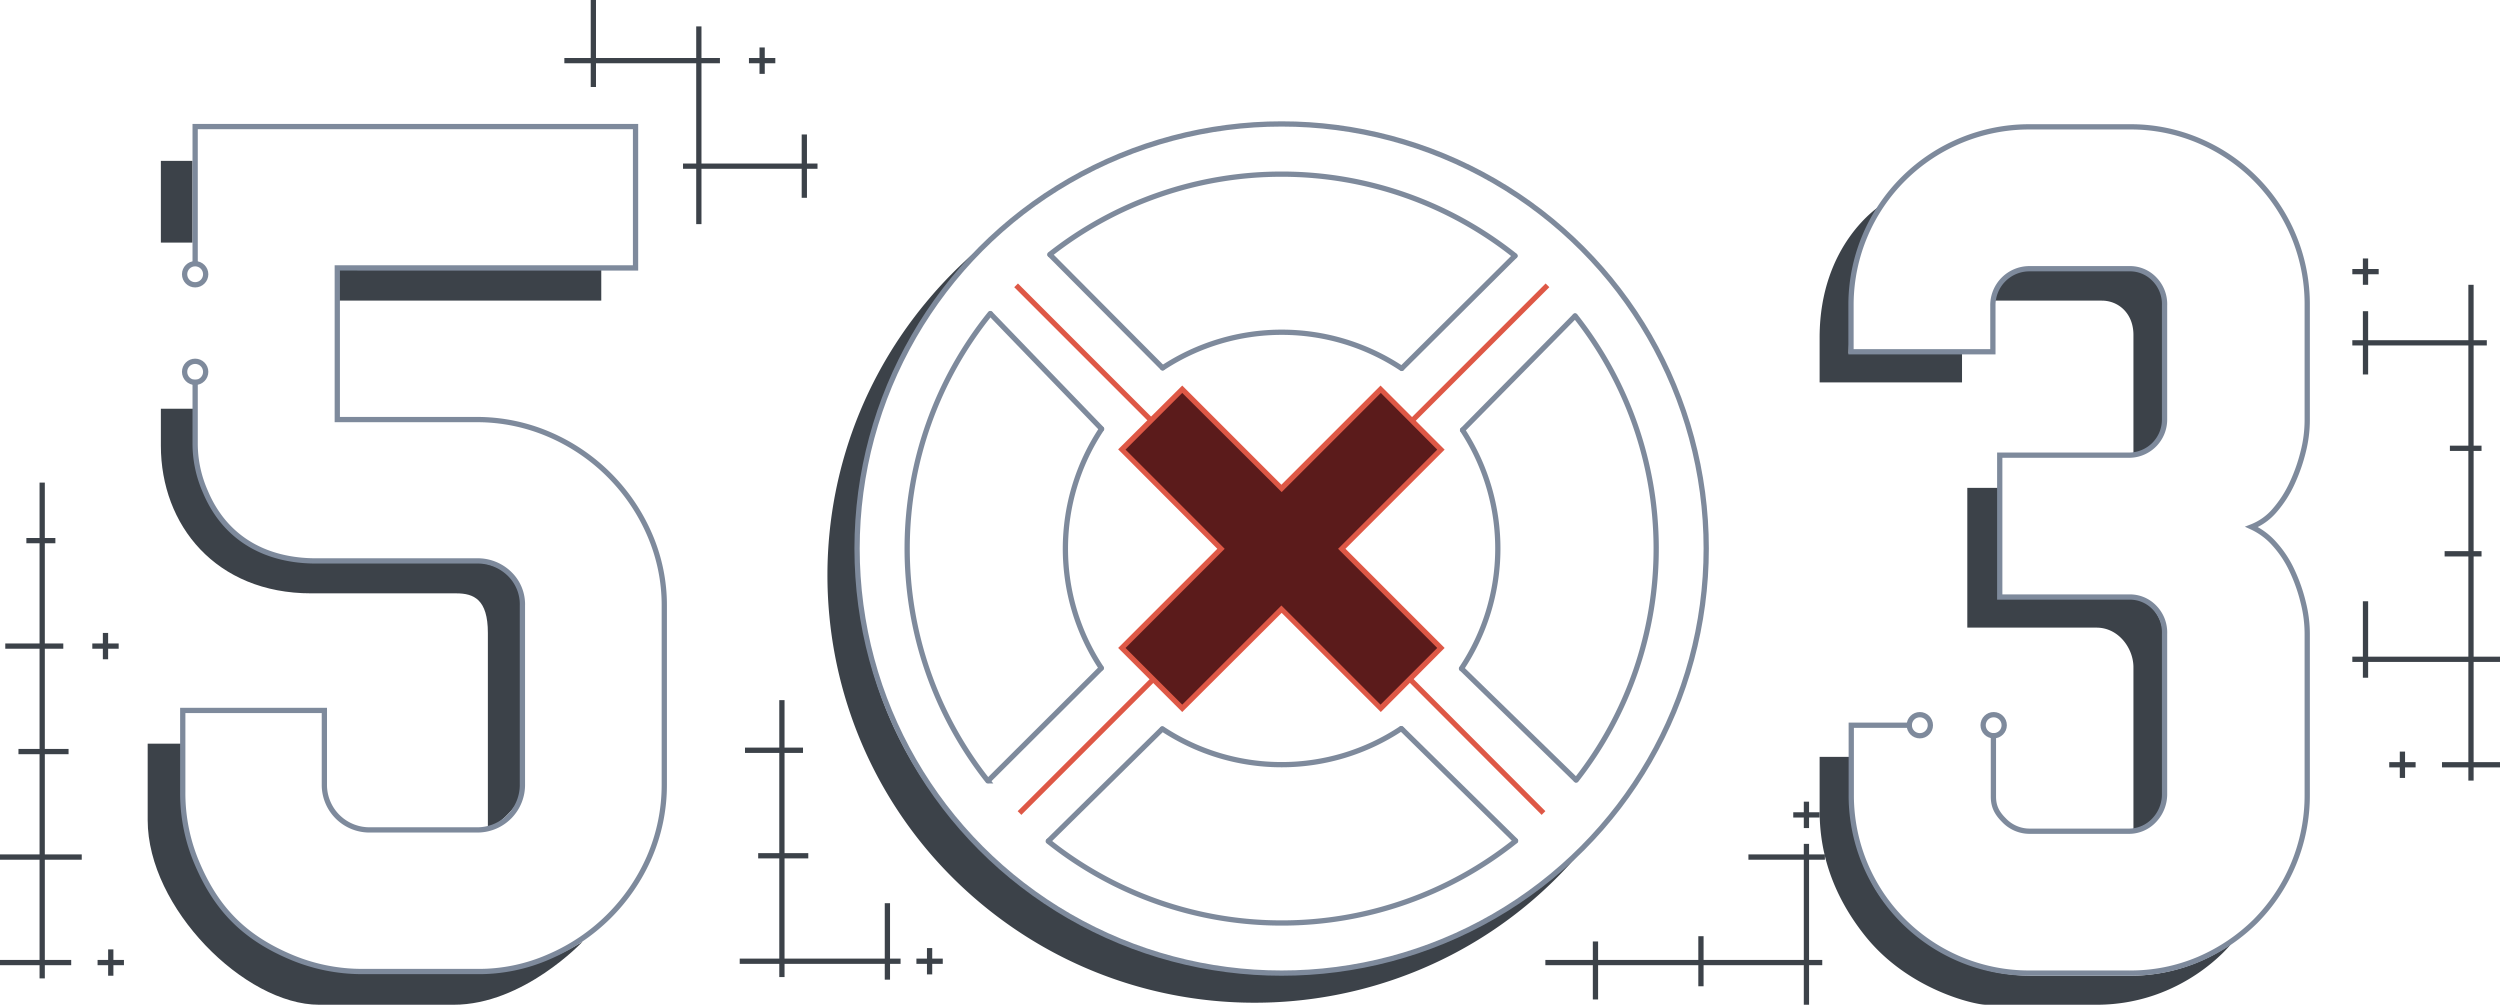 <svg xmlns="http://www.w3.org/2000/svg" width="948" height="381"><path d="M121 381c-28.2 0-65-36.7-65-70v-29h13l.607 20.828C69.607 330.405 92.3 369 138 369h44c21.1 0 39-12 39-12s-22.4 24-49 24zm64-141c0-12.7-5.3-15-12-15h-55c-36.2 0-57-25.9-57-56v-14h13v14c0 10.631 10.2 44 43 44h60c12 0 21 5.3 21 15.9l-.082 70.248C197.918 306.548 185 315 185 315zm-57-126v-12h100v12zM61 92V61h12v31z" fill="#3c4249"/><path d="M74 144v24a45.163 45.163 0 003.9 18.5c7.5 17.8 23 26.3 42.3 26.2h60.5a17.281 17.281 0 0112.4 4.8 16.079 16.079 0 015 12.2v67.6a17.075 17.075 0 01-16.7 17.4h-40.9A17.1 17.1 0 01123 298v-28.6H69.3v30.9A67.709 67.709 0 0075 328c7.3 16.9 17.8 27.4 34.8 34.7a69.38 69.38 0 0027.7 5.7h43.2a66.12 66.12 0 0027.7-5.7 72.689 72.689 0 0037.8-37.6 68.905 68.905 0 005.7-27.6V230a67.247 67.247 0 00-5.7-27.6 72.69 72.69 0 00-37.8-37.6 69.38 69.38 0 00-27.7-5.7h-52.8v-57.5H241V48H74v52" fill="none" stroke="#7e8a9c" stroke-width="2"/><g transform="translate(68 100)" fill="none"><circle cx="5" cy="5" r="5"/><circle cx="4" cy="4" r="4" transform="translate(2)" stroke="#7e8a9c" stroke-width="2"/></g><g transform="translate(68 136)" fill="none"><circle cx="5" cy="5" r="5"/><circle cx="4" cy="4" r="4" transform="translate(2 1)" stroke="#7e8a9c" stroke-width="2"/></g><path d="M325 210c0 103.8 91.1 159 161 159 30.3 0 83.7-13.3 114.4-47.2-57.2 68.8-159.3 78.2-228.2 21-68.8-57.2-78.2-159.3-21-228.2.2-.2.3-.4.5-.6a164.931 164.931 0 0119.5-19.7C364 102.2 325 140.4 325 210z" fill="#3c4249"/><g transform="translate(324 46)" fill="none"><circle cx="162" cy="162" r="162"/><circle cx="161" cy="161" r="161" transform="translate(1 1)" stroke="#7e8a9c" stroke-width="2"/></g><path d="M586.8 108.2l-51.2 51.2m-98.3 98.2l-50.7 50.7m198.7 0L535 257.9m-98.2-98.2l-51.5-51.5" fill="none" stroke="#de5846" stroke-width="2"/><path d="M523.6 268.6l-36.9-36.9-.7-.7-.7.7-36.9 36.9-22.9-22.9 36.9-36.9.7-.7-.7-.7-36.9-36.9 22.9-22.9 36.9 36.9.7.7.7-.7 36.9-36.9 22.9 22.9-36.9 36.9-.7.7.7.7 36.9 36.9z" fill="#5b1b1b"/><path d="M448.3 149l-21.5 21.5 36.2 36.2 1.4 1.4-1.4 1.4-36.2 36.2 21.5 21.5 36.2-36.2 1.4-1.4 1.4 1.4 36.2 36.2 21.5-21.5-36.2-36.2-1.4-1.4 1.4-1.4 36.2-36.2-21.4-21.5-36.2 36.2-1.4 1.4-1.4-1.4-36.3-36.2m0-2.8l37.6 37.6 37.6-37.6 24.3 24.3-37.6 37.6 37.6 37.6-24.2 24.3-37.6-37.6-37.7 37.6-24.3-24.3 37.6-37.6-37.6-37.7z" fill="#de5846"/><g data-name="Сгруппировать 893" fill="none" stroke="#7e8a9c" stroke-linecap="round" stroke-width="2"><path d="M597.3 119.8a142.11 142.11 0 01.4 176m-23 23.1a141.933 141.933 0 01-177.2.1m-22.9-22.9a141.935 141.935 0 01.9-177.2m22.6-22.4a142 142 0 01176.4.5m-19.9 66.1a82.038 82.038 0 01-.4 90.4m-22.9 22.8a82.015 82.015 0 01-90.5.1m-23.2-23.1a81.993 81.993 0 01.1-90.6m23.2-23.2a82.181 82.181 0 0190.6.2"/><path data-name="Контур 690" d="M554.629 163.039l42.563-43.163"/><path data-name="Контур 694" d="M554.291 253.58l43.234 42.081"/><path data-name="Контур 693" d="M417.705 162.612l-42.043-43.572"/><path data-name="Контур 697" d="M417.561 253.392l-42.762 42.59"/><path data-name="Контур 691" d="M531.6 139.636l42.816-42.555"/><path data-name="Контур 695" d="M531.439 276.309l43.225 42.459"/><path data-name="Контур 692" d="M440.826 139.468l-42.6-42.822"/><path data-name="Контур 696" d="M440.658 276.479l-43.041 42.383"/></g><path d="M753 381c-3.9 0-29.186-5.44-45.686-26.04S690 315.4 690 307v-20h11.791v13.089c0 10.3 2.2 32.542 17.4 47.042S749.5 370 771 370h37a67.143 67.143 0 0038-12s-18.1 23-51 23zm56-128c0-7.1-5.6-15-14-15h-49v-53h12.07l.555 41.068L809 227c6.6 0 11 8 11 12v63c0 10-11 12.787-11 12.787zm0-126c0-8.1-5.6-13-12-13h-41s1.9-12 13-12h39a12.976 12.976 0 0112.865 13.462v45.323c0 9-11.865 11.215-11.865 11.215zm-119 18v-17c0-35.6 23-50 23-50s-11 15.8-11 32l-1 24h43v11z" fill="#3c4249"/><path d="M725 275h-23v26.2a67.389 67.389 0 0067.1 67.8h38.3a66.014 66.014 0 0026.3-5.2 69.392 69.392 0 0021.5-14.4 67.774 67.774 0 0019.7-48.1v-60.8a48.711 48.711 0 00-1.5-12 63.242 63.242 0 00-4.2-12 40 40 0 00-6.6-10.1 26.147 26.147 0 00-8.8-6.6 22.007 22.007 0 008.8-6.3 43.012 43.012 0 006.6-10.3 65.763 65.763 0 004.2-12 48.711 48.711 0 001.5-12v-43.3a67.285 67.285 0 00-41.2-62.6 66.014 66.014 0 00-26.3-5.2h-37.6a67.582 67.582 0 00-67.9 67v18.3h53.8v-17.5a13.849 13.849 0 0113.7-14h37.9a12.822 12.822 0 019.6 3.9 13.553 13.553 0 013.9 10.1V159a13.487 13.487 0 01-13.3 13.6h-49.2v53.8h49a12.822 12.822 0 019.6 3.9 13.553 13.553 0 013.9 10.1v60.8a14.277 14.277 0 01-3.9 9.8 13.1 13.1 0 01-9.6 4.2h-37.6a13.38 13.38 0 01-9.8-4.2c-2.8-2.8-4-5.3-4-9v-24" fill="none" stroke="#7e8a9c" stroke-width="2"/><g transform="translate(724 269)" fill="none"><circle cx="5" cy="5" r="5"/><circle cx="4" cy="4" r="4" transform="translate(0 2)" stroke="#7e8a9c" stroke-width="2"/></g><g transform="translate(752 269)" fill="none"><circle cx="5" cy="5" r="5"/><circle cx="4" cy="4" r="4" transform="translate(0 2)" stroke="#7e8a9c" stroke-width="2"/></g><g fill="#3c4249"><path d="M684 381v-15h-38v8h-2v-8h-38v13h-2v-13h-18v-2h18v-7h2v7h38v-9h2v9h38v-38h-21v-2h21v-4h2v4h6v2h-6v38h5v2h-5v15zm0-67v-4h-4v-2h4v-4h2v4h4v2h-4v4zm-348.5 57.5v-6h-38v5h-2v-5h-15v-2h15v-38h-8v-2h8v-38h-13v-2h13v-18h2v18h7v2h-7v38h9v2h-9v38h38v-21h2v21h4v2h-4v6zm16-2v-4h-4v-2h4v-4h2v4h4v2h-4v4zM936 296v-5h-10v-2h10v-38h-38v6h-2v-6h-4v-2h4v-21h2v21h38v-38h-9v-2h9v-38h-7v-2h7v-38h-38v11h-2v-11h-4v-2h4v-11h2v11h38v-21h2v21h5v2h-5v38h3v2h-3v38h3v2h-3v38h10v2h-10v38h10v2h-10v5zm-26-1v-4h-4v-2h4v-4h2v4h4v2h-4v4zm-14-187v-4h-4v-2h4v-4h2v4h4v2h-4v4zM15 371v-5H0v-2h15v-38H0v-2h15v-38H7v-2h8v-38H2v-2h13v-38h-5v-2h5v-21h2v21h4v2h-4v38h7v2h-7v38h9v2h-9v38h14v2H17v38h10v2H17v5zm26-1v-4h-4v-2h4v-4h2v4h4v2h-4v4zm-2-120v-4h-4v-2h4v-4h2v4h4v2h-4v4zM264 85V64h-5v-2h5V24h-38v9h-2v-9h-10v-2h10V0h2v22h38V10h2v12h7v2h-7v38h38V51h2v11h4v2h-4v11h-2V64h-38v21zm24-57v-4h-4v-2h4v-4h2v4h4v2h-4v4z"/></g></svg>